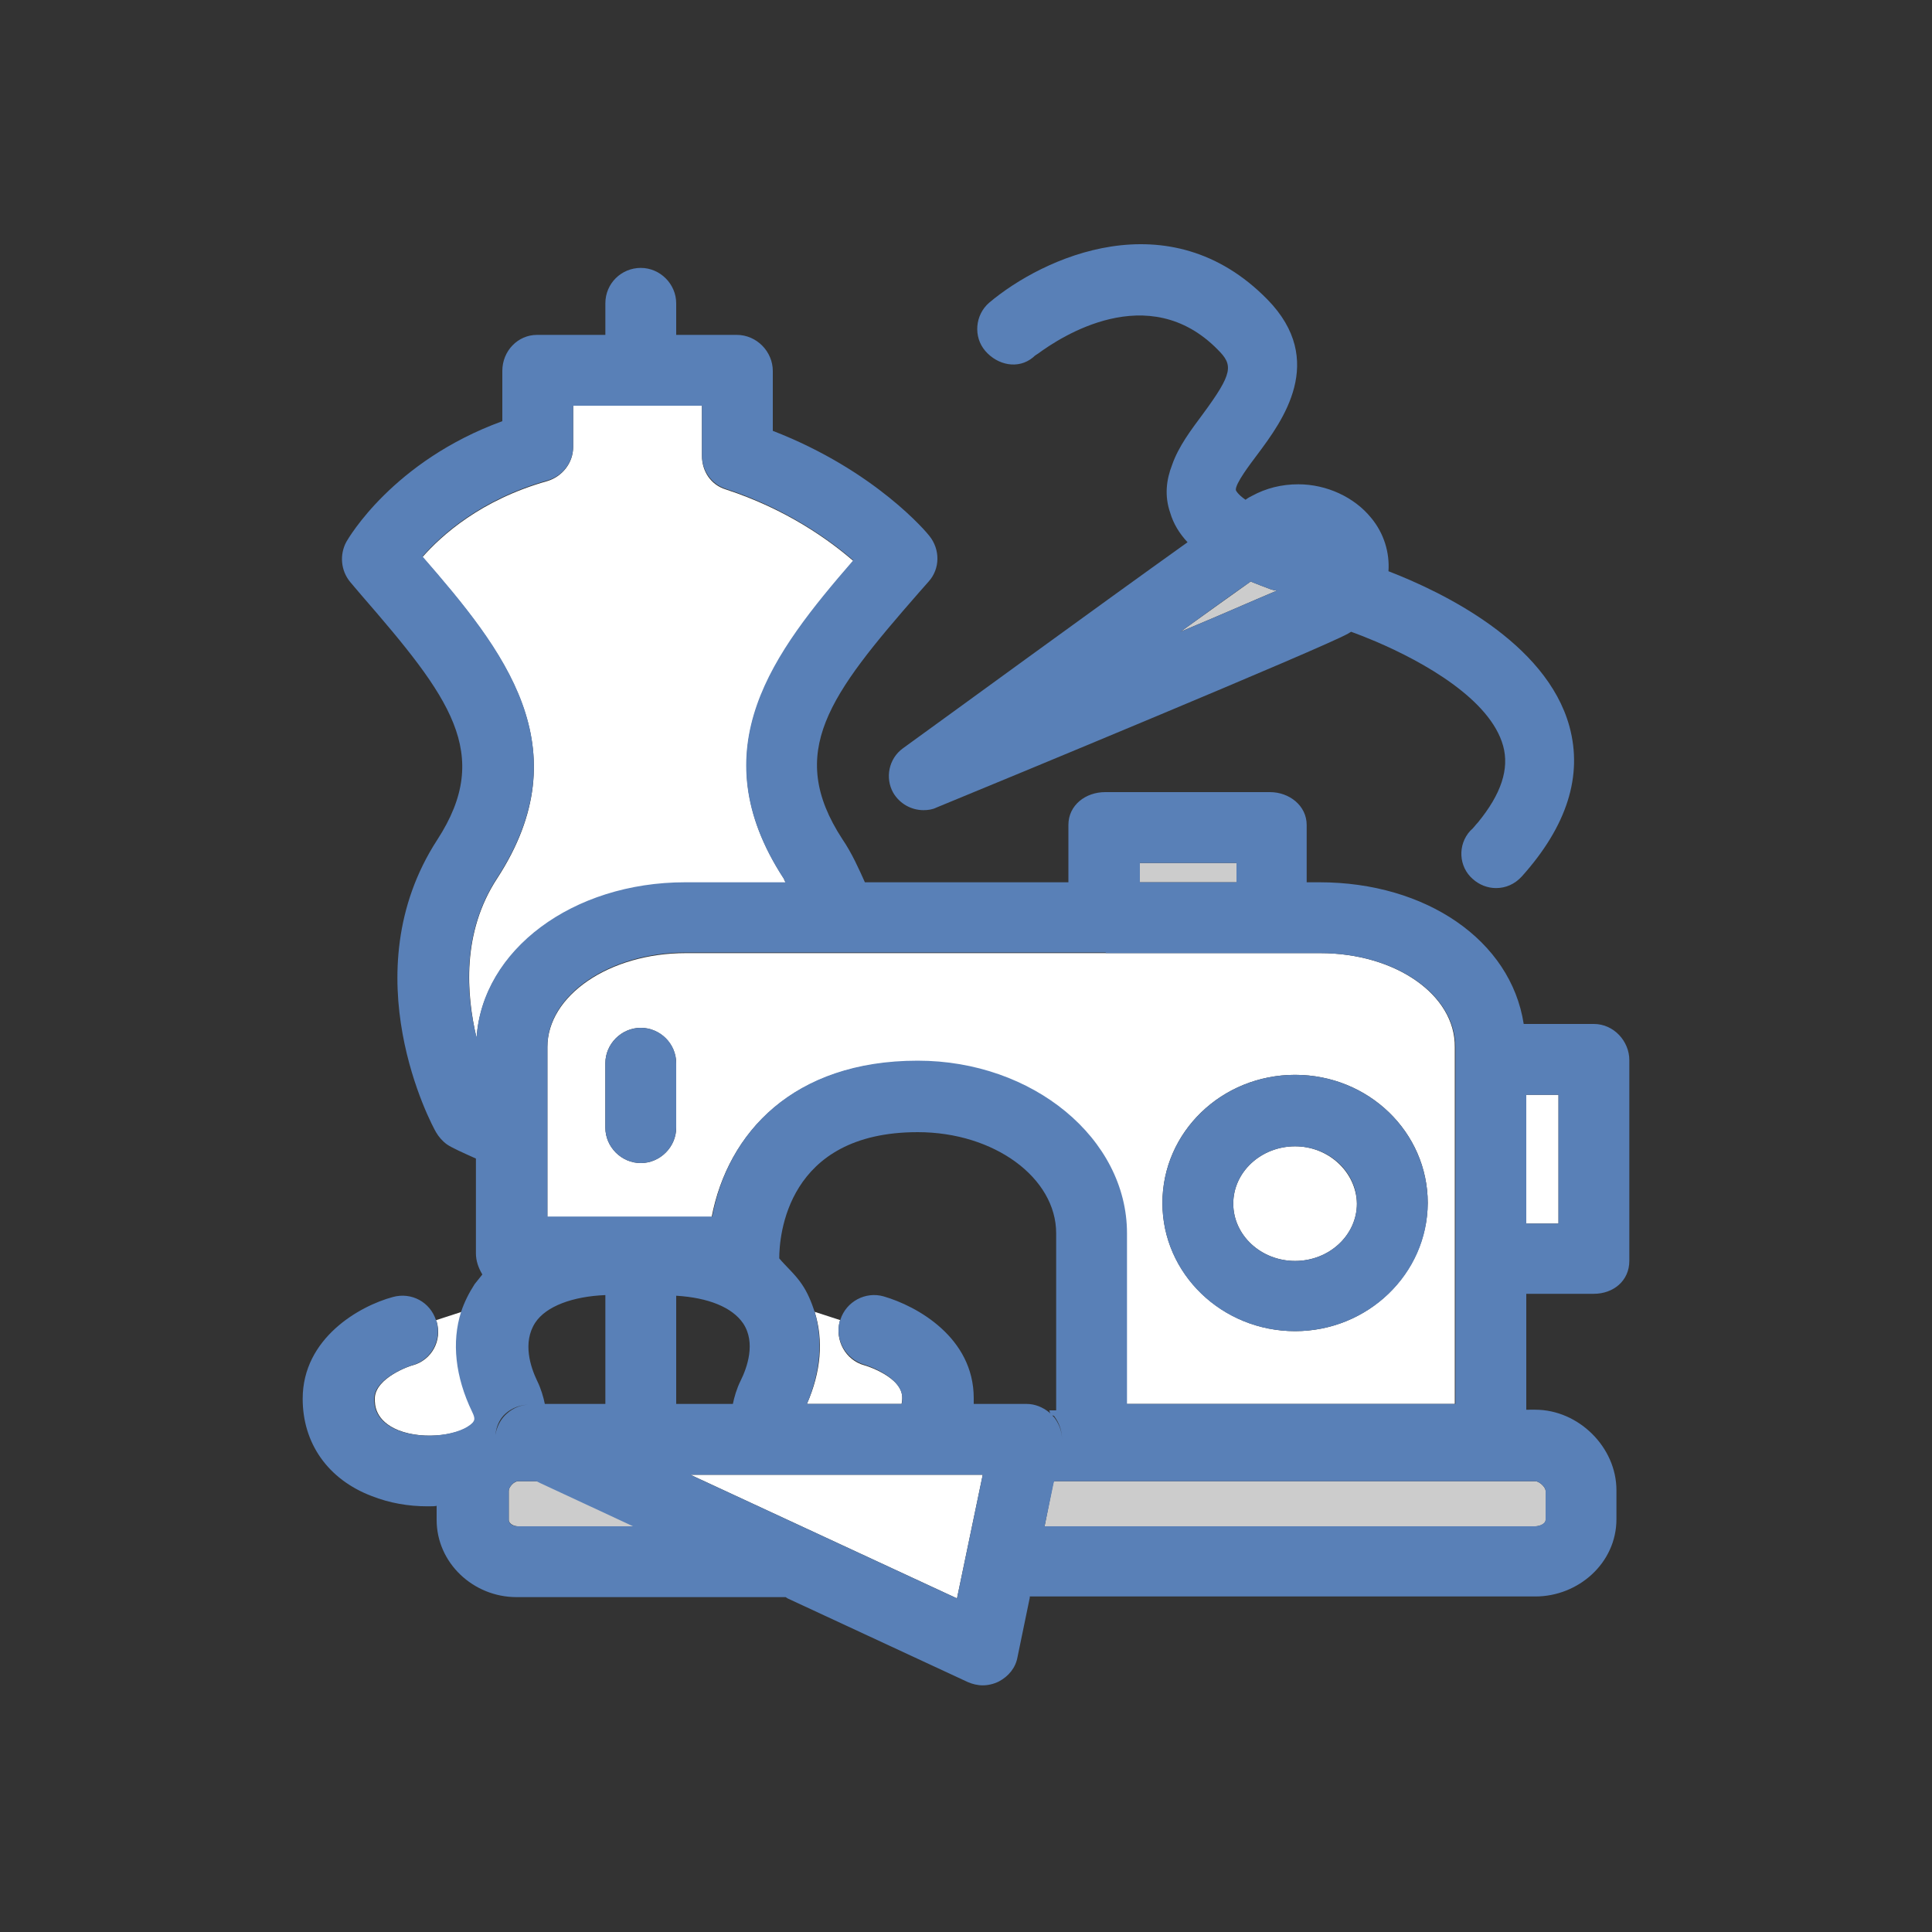 <?xml version="1.0" encoding="utf-8"?>
<!-- Generator: Adobe Illustrator 18.1.1, SVG Export Plug-In . SVG Version: 6.00 Build 0)  -->
<svg version="1.1" id="Layer_1" xmlns="http://www.w3.org/2000/svg" xmlns:xlink="http://www.w3.org/1999/xlink" x="0px" y="0px"
	 viewBox="0 0 300 300" enable-background="new 0 0 300 300" xml:space="preserve">
<rect x="0" y="0" width="300" height="300" fill="#333333" stroke="none"/>
<g>
	<path fill="none" d="M124.5,199.4c0.9,1.4,1.6,2.8,2,4.3l4,1.3c0.9-2.8,3.8-4.4,6.7-3.6c5.2,1.4,14,6.3,14,15.8c0,0.3,0,0.9,0,0.9
		h8.2c1.3,0,2.6,0,3.5,1h1.1v-27.5c0-8.7-9.7-15.7-21.5-15.7c-20.4,0-21.5,16.2-21.5,19.6C122.3,196.6,123.5,197.9,124.5,199.4z"/>
	<path fill="none" d="M115.4,205.5c-1.7-2.5-5.4-4.1-10.4-4.3v9.9v6.9h8.8c0.2-1,0.6-2.4,1.2-3.6C116,212.3,117.4,208.5,115.4,205.5
		z"/>
	<path fill="none" d="M94,201.1c-5,0.2-9.2,1.7-10.9,4.3c-2,3-0.7,6.9,0.3,8.9c0.6,1.2,1,2.6,1.2,3.6H94v-6.9V201.1z"/>
	<path fill="#CCCCCC" d="M204.8,88.2c0-0.2-0.1-0.5-0.3-0.8c-0.1-0.1-0.2-0.1-0.2-0.2c0,0.3-0.1,0.7-0.2,1c-0.2,0.4-0.4,0.9-0.6,1.2
		c0.2-0.1,0.4-0.2,0.5-0.3C204.4,88.9,204.8,88.5,204.8,88.2z"/>
	<path fill="#CCCCCC" d="M198.3,91.7c-0.3,0-0.7-0.1-1-0.2c-1.1-0.4-2.1-0.8-3.1-1.2c-2.8,2-6.6,4.7-10.9,7.8
		C189.3,95.6,194.5,93.3,198.3,91.7z"/>
	<path fill="#FFFFFF" d="M64.1,212c-0.2,0-5.9,1.9-5.9,5.2c0,0.9,0,3.4,3.7,4.9c4.1,1.6,9.9,0.7,11.6-1.2c0.2-0.3,0.5-0.5-0.1-1.7
		c-2.6-5.3-3.1-10.8-1.7-15.5l-4,1.3c0,0.1,0.1,0.2,0.1,0.2C68.7,208.2,67,211.2,64.1,212z"/>
	<path fill="#FFFFFF" d="M134.2,212c-2.9-0.8-4.6-3.9-3.8-6.8c0-0.1,0-0.1,0.1-0.2l-4-1.3c1.4,4.4,1,9.3-1.2,14.3h14.7
		c0,0,0.1-0.6,0.1-0.9C140.2,213.8,134.3,212,134.2,212z"/>
	<path fill="#FFFFFF" d="M132.5,87.1c-3.7-3.2-10.3-8-19.8-11.1c-2.3-0.7-3.7-2.8-3.7-5.2V63H89v6.4c0,2.5-1.7,4.6-4,5.3
		c-10.3,2.9-16.4,8.4-19.4,11.8c12.6,14.5,24.8,29.6,11.6,49.9c-5.5,8.4-4.8,17.9-3.2,24.8c0.9-13.6,14.9-24.1,32.5-24.1h15.6
		c-0.1,0-0.3-0.4-0.4-0.7C108.6,116.3,120.2,101.4,132.5,87.1z"/>
	<path fill="#FFFFFF" d="M205,148h-98.5c-11.9,0-21.5,6.6-21.5,14.6V189h25.5c2.5-13,12.6-24.2,31.9-24.2c17.9,0,32.5,12,32.5,26.8
		V218h51v-22.1v-31.2v-2.1C226,154.5,216.7,148,205,148z M94,165.1c0-3,2.5-5.5,5.5-5.5s5.5,2.5,5.5,5.5v10c0,3-2.5,5.5-5.5,5.5
		s-5.5-2.5-5.5-5.5V165.1z M201.1,206.7c-11.3,0-20.6-8.9-20.6-19.9c0-11,9.2-19.9,20.6-19.9s20.6,8.9,20.6,19.9
		C221.6,197.8,212.4,206.7,201.1,206.7z"/>
	<path fill="#FFFFFF" d="M201.1,178c-5.3,0-9.6,4-9.6,8.9c0,4.9,4.3,8.9,9.6,8.9s9.6-4,9.6-8.9C210.6,182,206.3,178,201.1,178z"/>
	<path fill="#CCCCCC" d="M238.4,237c0.6,0,1.6-0.3,1.6-1v-4.5c0-0.6-1-1.5-1.6-1.5h-74.8l-1.4,7H238.4z"/>
	<path fill="#CCCCCC" d="M79,231.5v4.5c0,0.6,0.8,1,1.4,1h18.2L84,230h-3.5C79.8,230,79,230.9,79,231.5z"/>
	<rect x="237" y="170" fill="#FFFFFF" width="5" height="20"/>
	<rect x="177" y="134" fill="#CCCCCC" width="15" height="3"/>
	<polygon fill="#FFFFFF" points="148.6,248.2 152.6,229 107.2,229 	"/>
	<g>
		<path fill="#5980B7" d="M160.4,55.5c0.1-0.1,0.3-0.3,0.8-0.6c3.4-2.5,17.1-11.6,27.9-0.6c2.4,2.4,2.4,3.6-2.4,10.1
			c-1.7,2.3-3.7,4.9-4.7,7.8c-0.9,2.3-1.2,4.8-0.3,7.4c0.5,1.7,1.4,3.2,2.7,4.6c-14,10-38.1,27.6-44.2,32c-2.2,1.6-2.8,4.6-1.5,6.9
			c1,1.7,2.8,2.7,4.7,2.7c0.7,0,1.4-0.1,2-0.4c10-4.1,60-24.8,63.9-27c0.2-0.1,0.3-0.2,0.5-0.3c1.1,0.4,2.4,0.9,3.8,1.5
			c7.5,3.2,17.8,9,19.8,16.2c1,3.6-0.3,7.5-3.9,11.9c-0.4,0.4-0.7,0.9-1.2,1.3c-2,2.2-1.8,5.6,0.4,7.5c1,0.9,2.3,1.4,3.6,1.4
			c1.5,0,2.9-0.6,4-1.8c7-7.8,9.5-15.6,7.4-23.3c-3.6-13.1-19.8-20.9-28.1-24.1c0.2-2.9-0.7-5.9-2.7-8.3c-2.6-3.2-6.9-5.2-11.3-5.2
			c-2.6,0-5,0.6-7.2,1.8c-0.2,0.1-0.6,0.3-1,0.6c-1.3-0.9-1.5-1.5-1.5-1.5c-0.1-1,2.2-4,3.4-5.6c3.8-5.1,10.8-14.5,1.5-24
			c-15.3-15.6-34.9-6.5-43.2,0.5c-2.2,1.9-2.5,5.3-0.6,7.5S158.1,57.4,160.4,55.5z M183.3,98.1c4.3-3.1,8-5.8,10.9-7.8
			c1,0.4,2,0.8,3.1,1.2c0.3,0.1,0.7,0.2,1,0.2C194.5,93.3,189.3,95.6,183.3,98.1z"/>
		<path fill="#5980B7" d="M201.1,206.7c11.3,0,20.6-8.9,20.6-19.9c0-11-9.2-19.9-20.6-19.9s-20.6,8.9-20.6,19.9
			C180.5,197.8,189.7,206.7,201.1,206.7z M201.1,178c5.3,0,9.6,4,9.6,8.9c0,4.9-4.3,8.9-9.6,8.9s-9.6-4-9.6-8.9
			C191.5,182,195.8,178,201.1,178z"/>
		<path fill="#5980B7" d="M247.5,159h-10.9c-2-13-15.2-22-31.7-22h-2v-8.9c0-3-2.7-5.1-5.7-5.1h-25.6c-3,0-5.7,2-5.7,5.1v8.9h-31.6
			c-0.9-2-2-4.5-3.5-6.7c-8.8-13.5-2-22.4,11.9-38.3l1.5-1.7c1.8-2,1.8-5,0.1-7.1C144,82.8,136,73.1,120,66.9v-9.3
			c0-3-2.5-5.6-5.6-5.6H105v-4.9c0-3-2.5-5.5-5.5-5.5S94,44,94,47.1V52H83.4c-3,0-5.4,2.5-5.4,5.6v7.8c-17,6.2-23.9,18.2-24.2,18.7
			c-1.1,2-0.9,4.5,0.6,6.3l1.7,2c13.7,15.8,20.5,24.6,11.8,38c-13.5,20.8-0.8,44.4-0.2,45.4c0.4,0.7,1,1.4,1.7,1.9
			c0.7,0.5,2.5,1.3,4.5,2.2v14.7c0,1.2,0.4,2.3,1,3.3c-0.4,0.5-0.8,1-1.2,1.5c-0.9,1.4-1.6,2.8-2.1,4.3c-1.5,4.7-0.9,10.1,1.7,15.5
			c0.6,1.2,0.3,1.4,0.1,1.7c-1.8,1.9-7.5,2.8-11.6,1.2c-3.7-1.5-3.7-4-3.7-4.9c0-3.3,5.8-5.2,5.9-5.2c2.9-0.8,4.6-3.8,3.8-6.8
			c0-0.1-0.1-0.2-0.1-0.2c-0.9-2.8-3.8-4.4-6.7-3.6c-5.2,1.4-14,6.4-14,15.8c0,6.9,3.9,12.5,10.7,15.1c2.8,1.1,5.7,1.6,8.7,1.6
			c0.5,0,1.4,0,1.4-0.1v2.2c0,6.7,5.7,12,12.4,12H122l0.3,0.2l28,13c0.7,0.3,1.5,0.5,2.3,0.5c0.8,0,1.7-0.2,2.5-0.6
			c1.5-0.8,2.6-2.1,2.9-3.8l1.9-9.2l0-0.2h78.5c6.7,0,12.6-5.2,12.6-12v-4.5c0-6.7-5.9-12.5-12.6-12.5H237v-18h10.5
			c3,0,5.5-2,5.5-5.1v-31.2C253,161.7,250.6,159,247.5,159z M177,134h15v3h-15V134z M171.7,148h25.6h7.7c11.8,0,21,6.5,21,14.6v2.1
			v31.2V218h-51v-26.5c0-14.7-14.6-26.8-32.5-26.8c-19.3,0-29.5,11.2-31.9,24.2H85v-26.4c0-8,9.6-14.6,21.5-14.6H171.7z M78.7,219.5
			c-0.8,0.7-1.4,1.7-1.7,2.9c-0.1,0.3-0.1,0.6-0.1,0.9c0-0.3,0-0.7,0.1-1c0.2-1.1,0.7-2.1,1.5-2.8c0,0,0,0,0,0
			c1-0.9,2.4-1.4,3.8-1.4C81,218.1,79.7,218.6,78.7,219.5z M83.4,214.4c-1-2.1-2.3-5.9-0.3-9c1.7-2.6,5.9-4.1,10.9-4.3v10v6.9h-9.4
			C84.4,217,84,215.6,83.4,214.4z M105,211.1v-9.9c5,0.3,8.7,1.8,10.4,4.3c2,3,0.6,6.9-0.4,8.9c-0.6,1.2-1,2.6-1.2,3.6H105V211.1z
			 M74,161.1c-1.7-6.8-2.3-16.4,3.2-24.8c13.2-20.3,1-35.4-11.6-49.9c3-3.4,9.1-8.9,19.4-11.8c2.4-0.7,4-2.8,4-5.3V63h20v7.7
			c0,2.4,1.5,4.5,3.7,5.2c9.5,3.1,16.2,8,19.8,11.1c-12.4,14.3-23.9,29.2-10.9,49.3c0.2,0.2,0.3,0.7,0.4,0.7h-15.6
			C88.9,137,74.9,147.5,74,161.1z M79,236v-4.5c0-0.6,0.8-1.5,1.4-1.5h2.9l0.6,0.3l14.4,6.7H80.4C79.8,237,79,236.7,79,236z
			 M148.6,248.2L107.2,229h45.4L148.6,248.2z M238.4,230c0.6,0,1.6,0.9,1.6,1.5v4.5c0,0.6-1,1-1.6,1h-76.2l1.4-6.7l0.1-0.3H238.4z
			 M164.9,223.4c0-1.2-0.5-2.4-1.2-3.3c-0.1-0.1-0.2-0.2-0.3-0.3c0.1,0,0.2,0,0.3,0.1C164.5,221,164.9,222.2,164.9,223.4z
			 M162.9,219c0.1,0,0.1,0.4,0.2,0.5c-0.1-0.1-0.1-0.1-0.2-0.2c-1-0.8-2.2-1.3-3.5-1.3h-8.2c0,0,0-0.5,0-0.9c0-9.4-8.8-14.3-14-15.8
			c-2.8-0.8-5.8,0.8-6.7,3.6c0,0.1,0,0.1-0.1,0.2c-0.8,2.9,0.9,5.9,3.8,6.8c0.1,0,5.9,1.8,5.9,5.2c0,0.2,0,0.9-0.1,0.9h-14.7
			c2.1-5,2.5-9.9,1.2-14.3c-0.5-1.5-1.1-3-2-4.3c-1-1.5-2.5-2.8-3.5-4c0,0,0,0,0,0c0-3.4,1.1-19.6,21.5-19.6
			c11.9,0,21.5,7.1,21.5,15.7V219H162.9z M242,190h-5v-20h5V190z"/>
		<path fill="#5980B7" d="M99.5,159.6c-3,0-5.5,2.5-5.5,5.5v10c0,3,2.5,5.5,5.5,5.5s5.5-2.5,5.5-5.5v-10
			C105,162,102.5,159.6,99.5,159.6z"/>
	</g>
</g>
</svg>
